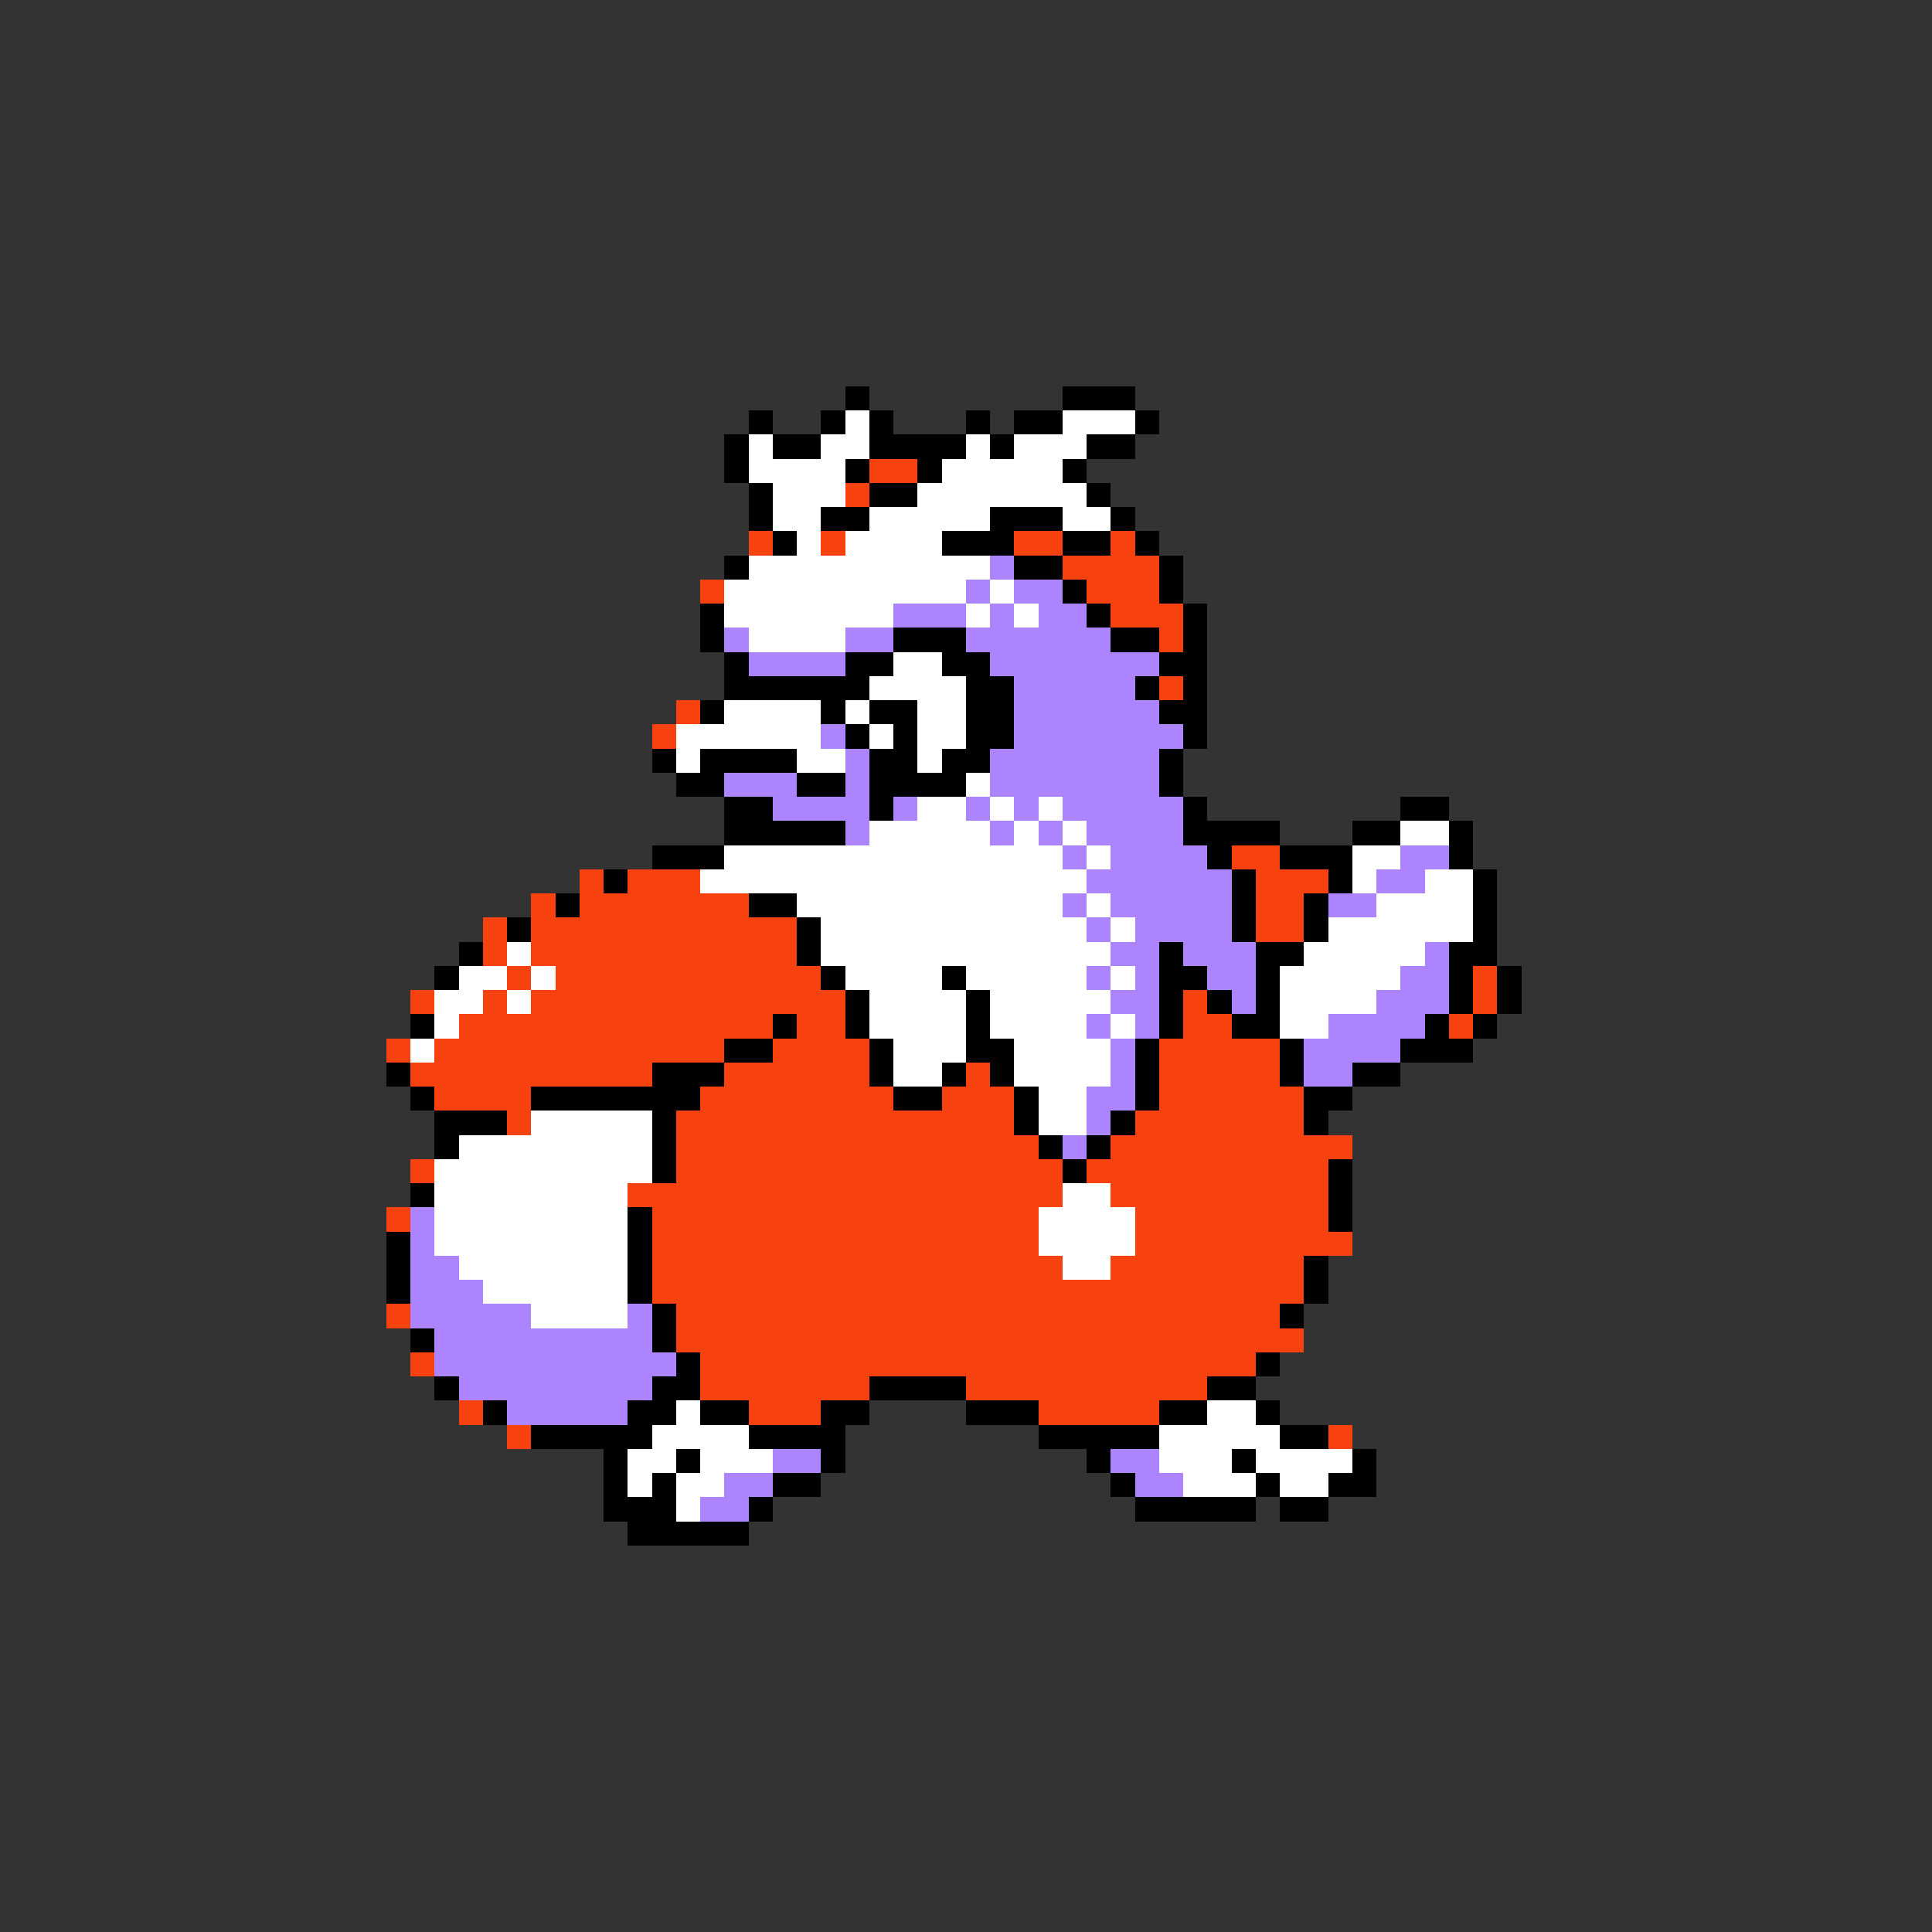 <svg xmlns="http://www.w3.org/2000/svg" viewBox="0 -0.5 80 80" shape-rendering="crispEdges">
<rect x="0" y="-0.5" width="80" height="80" fill="#333333" stroke="none"/>
<path stroke="#000000" d="M35 16h1M44 16h3M31 17h1M34 17h1M36 17h1M40 17h1M42 17h2M47 17h1M30 18h1M32 18h2M36 18h4M41 18h1M45 18h2M30 19h1M35 19h1M38 19h1M44 19h1M31 20h1M36 20h2M45 20h1M31 21h1M34 21h2M41 21h3M46 21h1M32 22h1M39 22h3M44 22h2M47 22h1M30 23h1M42 23h2M48 23h1M44 24h1M48 24h1M29 25h1M45 25h1M49 25h1M29 26h1M37 26h3M46 26h2M49 26h1M30 27h1M35 27h2M39 27h2M48 27h2M30 28h6M40 28h2M47 28h1M49 28h1M29 29h1M34 29h1M36 29h2M40 29h2M48 29h2M35 30h1M37 30h1M40 30h2M49 30h1M27 31h1M29 31h4M36 31h2M39 31h2M48 31h1M28 32h2M33 32h2M36 32h4M48 32h1M30 33h2M36 33h1M49 33h1M58 33h2M30 34h5M49 34h4M56 34h2M60 34h1M27 35h3M50 35h1M53 35h3M60 35h1M25 36h1M51 36h1M55 36h1M61 36h1M23 37h1M31 37h2M51 37h1M54 37h1M61 37h1M21 38h1M33 38h1M51 38h1M54 38h1M61 38h1M19 39h1M33 39h1M48 39h1M52 39h2M60 39h2M18 40h1M34 40h1M39 40h1M48 40h2M52 40h1M60 40h1M62 40h1M35 41h1M40 41h1M48 41h1M50 41h1M52 41h1M60 41h1M62 41h1M17 42h1M32 42h1M35 42h1M40 42h1M48 42h1M51 42h2M59 42h1M61 42h1M30 43h2M36 43h1M40 43h2M47 43h1M53 43h1M58 43h3M16 44h1M27 44h3M36 44h1M39 44h1M41 44h1M47 44h1M53 44h1M56 44h2M17 45h1M22 45h7M37 45h2M42 45h1M47 45h1M54 45h2M18 46h3M27 46h1M42 46h1M46 46h1M54 46h1M18 47h1M27 47h1M43 47h1M45 47h1M27 48h1M44 48h1M55 48h1M17 49h1M55 49h1M26 50h1M55 50h1M16 51h1M26 51h1M16 52h1M26 52h1M54 52h1M16 53h1M26 53h1M54 53h1M27 54h1M53 54h1M17 55h1M27 55h1M28 56h1M52 56h1M18 57h1M27 57h2M36 57h4M50 57h2M20 58h1M26 58h2M29 58h2M34 58h2M40 58h3M48 58h2M52 58h1M22 59h5M31 59h4M43 59h5M53 59h2M25 60h1M28 60h1M34 60h1M45 60h1M51 60h1M56 60h1M25 61h1M27 61h1M32 61h2M46 61h1M52 61h1M55 61h2M25 62h3M31 62h1M47 62h5M53 62h2M26 63h5" />
<path stroke="#ffffff" d="M35 17h1M44 17h3M31 18h1M34 18h2M40 18h1M42 18h3M31 19h4M39 19h5M32 20h3M38 20h7M32 21h2M36 21h5M44 21h2M33 22h1M35 22h4M31 23h10M30 24h10M41 24h1M30 25h7M40 25h1M42 25h1M31 26h4M37 27h2M36 28h4M30 29h4M35 29h1M38 29h2M28 30h6M36 30h1M38 30h2M28 31h1M33 31h2M38 31h1M40 32h1M38 33h2M41 33h1M43 33h1M36 34h5M42 34h1M44 34h1M58 34h2M30 35h14M45 35h1M56 35h2M29 36h16M56 36h1M59 36h2M33 37h11M45 37h1M57 37h4M34 38h11M46 38h1M55 38h6M21 39h1M34 39h12M54 39h5M19 40h2M22 40h1M35 40h4M40 40h5M46 40h1M53 40h5M18 41h2M21 41h1M36 41h4M41 41h5M53 41h4M18 42h1M36 42h4M41 42h4M46 42h1M53 42h2M17 43h1M37 43h3M42 43h4M37 44h2M42 44h4M43 45h2M22 46h5M43 46h2M19 47h8M18 48h9M18 49h8M44 49h2M18 50h8M43 50h4M18 51h8M43 51h4M19 52h7M44 52h2M20 53h6M22 54h4M28 58h1M50 58h2M27 59h4M48 59h5M26 60h2M29 60h3M48 60h3M52 60h4M26 61h1M28 61h2M49 61h3M53 61h2M28 62h1" />
<path stroke="#f74210" d="M36 19h2M35 20h1M31 22h1M34 22h1M42 22h2M46 22h1M44 23h4M29 24h1M45 24h3M46 25h3M48 26h1M48 28h1M28 29h1M27 30h1M51 35h2M24 36h1M26 36h3M52 36h3M22 37h1M24 37h7M52 37h2M20 38h1M22 38h11M52 38h2M20 39h1M22 39h11M21 40h1M23 40h11M61 40h1M17 41h1M20 41h1M22 41h13M49 41h1M61 41h1M19 42h13M33 42h2M49 42h2M60 42h1M16 43h1M18 43h12M32 43h4M48 43h5M17 44h10M30 44h6M40 44h1M48 44h5M18 45h4M29 45h8M39 45h3M48 45h6M21 46h1M28 46h14M47 46h7M28 47h15M46 47h10M17 48h1M28 48h16M45 48h10M26 49h18M46 49h9M16 50h1M27 50h16M47 50h8M27 51h16M47 51h9M27 52h17M46 52h8M27 53h27M16 54h1M28 54h25M28 55h26M17 56h1M29 56h23M29 57h7M40 57h10M19 58h1M31 58h3M43 58h5M21 59h1M55 59h1" />
<path stroke="#ad84ff" d="M41 23h1M40 24h1M42 24h2M37 25h3M41 25h1M43 25h2M30 26h1M35 26h2M40 26h6M31 27h4M41 27h7M42 28h5M42 29h6M34 30h1M42 30h7M35 31h1M41 31h7M30 32h3M35 32h1M41 32h7M32 33h4M37 33h1M40 33h1M42 33h1M44 33h5M35 34h1M41 34h1M43 34h1M45 34h4M44 35h1M46 35h4M58 35h2M45 36h6M57 36h2M44 37h1M46 37h5M55 37h2M45 38h1M47 38h4M46 39h2M49 39h3M59 39h1M45 40h1M47 40h1M50 40h2M58 40h2M46 41h2M51 41h1M57 41h3M45 42h1M47 42h1M55 42h4M46 43h1M54 43h4M46 44h1M54 44h2M45 45h2M45 46h1M44 47h1M17 50h1M17 51h1M17 52h2M17 53h3M17 54h5M26 54h1M18 55h9M18 56h10M19 57h8M21 58h5M32 60h2M46 60h2M30 61h2M47 61h2M29 62h2" />
</svg>